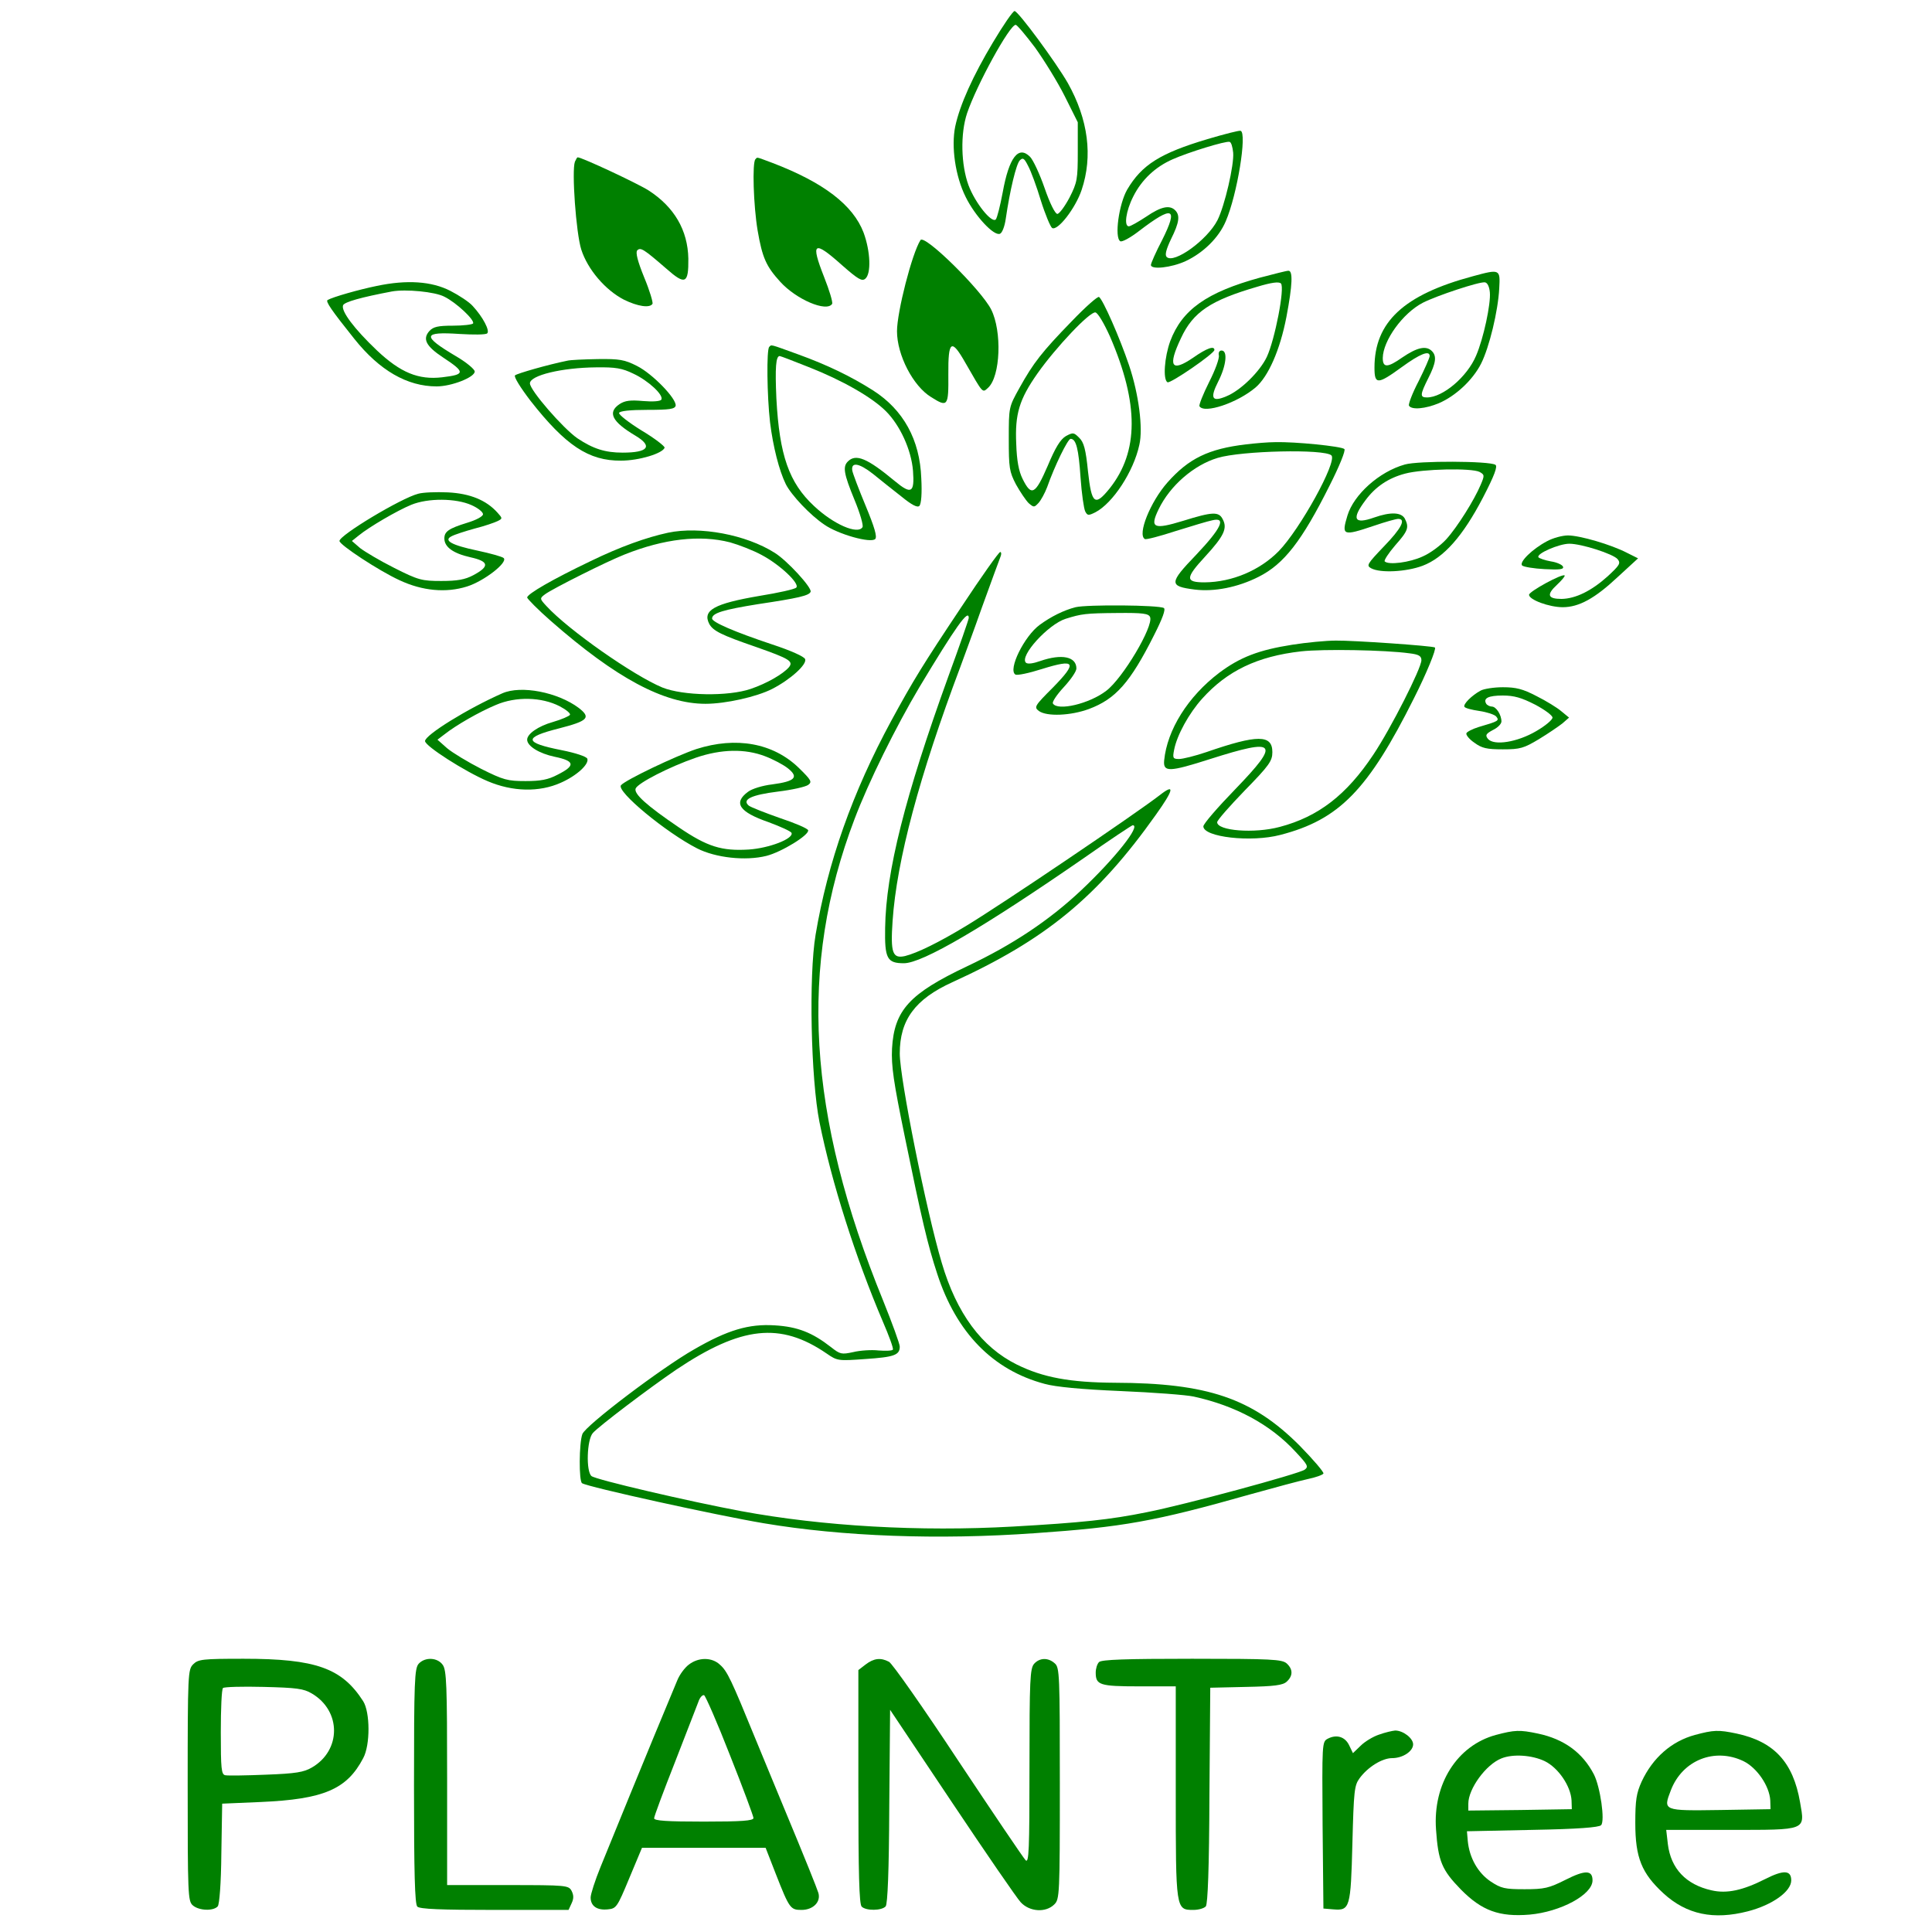  <svg version="1.0" xmlns="http://www.w3.org/2000/svg" width="700pt" height="700pt" viewBox="0 0 700 700" preserveAspectRatio="xMidYMid meet">
<g transform="translate(0,700) scale(0.1,-0.1)" fill="#000000" stroke="none">
<path fill="green" d="M3598 6847 c-73 -122 -120 -226 -137 -305 -15 -73 0 -180 38 -256 34
-69 102 -142 124 -133 8 3 17 26 21 54 15 103 38 199 51 212 11 11 16 8 30
-20 10 -18 31 -75 46 -125 16 -51 35 -96 41 -100 20 -12 85 72 107 138 41 122
24 255 -50 387 -43 75 -180 261 -193 261 -6 0 -41 -51 -78 -113z m152 -19 c33
-46 82 -125 108 -177 l47 -94 0 -107 c0 -99 -2 -111 -30 -166 -17 -32 -37 -59
-44 -59 -8 0 -27 38 -46 93 -18 52 -42 103 -53 114 -42 42 -76 -2 -99 -129 -9
-48 -20 -92 -25 -98 -15 -15 -75 60 -99 124 -27 74 -30 186 -5 261 35 103 154
320 176 320 5 0 36 -37 70 -82z"></path>
<path fill="green" d="M4375 6496 c-171 -51 -238 -93 -291 -183 -30 -52 -47 -174 -25 -187
6 -4 37 13 68 37 123 94 143 86 84 -32 -23 -44 -41 -85 -41 -91 0 -18 74 -10
126 14 64 30 120 85 145 144 42 97 78 321 54 328 -5 2 -59 -12 -120 -30z m93
-49 c4 -44 -31 -194 -57 -245 -37 -72 -158 -159 -184 -133 -7 7 -2 27 16 65
30 60 33 86 15 104 -20 20 -51 14 -105 -23 -29 -19 -57 -35 -63 -35 -18 0 -11
55 16 108 30 60 79 107 143 135 56 25 192 67 206 63 6 -1 11 -19 13 -39z"></path>
<path fill="green" d="M2083 6414 c-12 -32 4 -258 23 -318 23 -72 87 -147 155 -182 49 -24
93 -31 103 -15 3 4 -10 48 -30 96 -24 59 -32 91 -25 98 12 12 24 4 106 -67 68
-60 80 -54 79 37 -2 103 -51 187 -144 247 -41 26 -242 120 -257 120 -2 0 -6
-7 -10 -16z m147"></path>
<path fill="green" d="M2737 6423 c-12 -12 -7 -169 8 -258 17 -99 31 -130 82 -186 58 -64
168 -111 188 -80 3 6 -10 49 -29 97 -50 127 -38 135 65 43 58 -51 72 -59 84
-49 22 18 19 99 -6 167 -38 100 -145 182 -331 253 -62 23 -53 21 -61 13z m168
-93 c101 -49 149"></path>
<path fill="green" d="M3335 6130 c-31 -49 -85 -261 -85 -330 0 -86 58 -199 124 -239 60
-38 63 -33 62 82 -1 124 11 132 62 42 65 -113 61 -109 82 -90 45 41 51 205 11
284 -37 72 -242 274 -256 251z m121"></path>
<path fill="green" d="M4565 5994 c-193 -53 -282 -116 -325 -230 -21 -58 -27 -139 -10 -149
10 -6 170 104 170 117 0 16 -27 7 -77 -28 -79 -54 -93 -32 -44 71 44 95 108
137 276 186 53 16 79 19 86 12 15 -15 -22 -204 -51 -266 -25 -53 -95 -122
-147 -143 -52 -22 -60 -7 -29 54 29 57 35 112 12 112 -8 0 -12 -7 -10 -17 3
-10 -13 -54 -35 -97 -22 -44 -38 -84 -35 -88 17 -28 137 12 203 68 46 39 89
136 112 256 22 116 24 168 7 167 -7 0 -53 -12 -103 -25z"></path>
<path fill="green" d="M5336 5999 c-250 -67 -356 -166 -356 -331 0 -62 11 -62 99 2 66 48
101 62 101 40 0 -6 -18 -47 -40 -91 -23 -44 -38 -84 -35 -89 10 -16 60 -11
108 9 61 26 123 84 153 143 30 59 62 192 66 273 4 70 3 71 -96 44z m62 -58 c4
-41 -23 -168 -50 -230 -32 -76 -120 -151 -178 -151 -26 0 -25 10 5 70 28 55
31 80 13 98 -21 21 -54 13 -107 -23 -54 -38 -71 -38 -71 -2 1 63 72 162 145
200 51 26 205 77 225 74 9 -1 16 -15 18 -36z"></path>
<path fill="green" d="M1365 5964 c-64 -13 -159 -40 -178 -51 -8 -5 13 -36 97 -141 91 -114
191 -172 298 -172 54 0 138 33 138 54 0 8 -31 34 -69 56 -123 73 -120 89 14
80 50 -3 94 -3 100 2 11 9 -15 59 -52 99 -13 15 -50 39 -81 55 -68 35 -158 41
-267 18z m245 -39 c43 -21 111 -85 104 -97 -3 -4 -36 -8 -73 -8 -54 0 -71 -4
-85 -19 -26 -29 -13 -55 49 -96 82 -54 81 -62 -3 -72 -86 -10 -151 17 -236 97
-83 79 -131 143 -123 164 5 12 66 29 177 50 50 9 156 -1 190 -19z"></path>
<path fill="green" d="M3884 5837 c-109 -112 -140 -152 -190 -242 -39 -70 -39 -70 -39 -185
0 -105 2 -119 26 -165 15 -27 36 -58 46 -68 19 -16 20 -16 36 1 9 10 23 36 31
57 27 77 75 175 85 175 20 0 29 -36 36 -140 4 -58 12 -113 17 -123 8 -15 11
-16 37 -3 63 33 138 147 159 244 14 60 -2 184 -37 288 -34 101 -95 239 -109
248 -5 3 -49 -36 -98 -87z m138 -57 c105 -243 104 -416 -1 -549 -54 -67 -66
-58 -79 61 -8 80 -15 106 -32 122 -19 19 -22 20 -48 6 -20 -12 -38 -41 -66
-108 -45 -104 -59 -112 -91 -47 -14 28 -21 66 -23 127 -5 108 11 161 77 255
67 95 190 225 210 221 9 -2 31 -39 53 -88z"></path>
<path fill="green" d="M2787 5743 c-10 -10 -8 -177 3 -273 11 -89 33 -175 57 -224 20 -40
89 -113 140 -147 50 -35 168 -68 184 -52 8 8 -3 44 -34 119 -25 60 -47 118
-49 129 -5 32 24 28 75 -12 26 -21 72 -58 103 -82 38 -31 58 -41 65 -34 7 7
10 46 7 100 -5 140 -65 248 -174 318 -80 51 -167 93 -272 131 -105 38 -96 36
-105 27z m143 -73 c122 -48 229 -109 280 -160 51 -51 92 -140 98 -216 6 -80
-6 -87 -66 -37 -100 83 -141 100 -170 71 -19 -19 -15 -44 24 -139 20 -48 33
-93 29 -99 -17 -28 -105 10 -176 77 -90 84 -125 183 -136 389 -5 112 -2 154
12 154 3 0 50 -18 105 -40z"></path>
<path fill="green" d="M2055 5693 c-69 -14 -181 -46 -189 -53 -5 -5 20 -45 56 -92 127 -162
211 -218 328 -217 65 0 151 26 158 47 1 5 -36 34 -83 62 -47 29 -84 58 -82 64
3 7 40 11 103 11 80 0 99 3 102 15 4 25 -84 116 -140 144 -45 23 -64 26 -142
25 -50 -1 -100 -3 -111 -6z m240 -47 c54 -25 111 -78 101 -94 -3 -6 -31 -8
-66 -5 -45 4 -65 2 -85 -11 -45 -30 -28 -64 58 -115 63 -38 46 -61 -47 -61
-64 0 -107 14 -164 52 -52 36 -172 174 -172 199 0 29 116 57 240 58 70 1 94
-3 135 -23z"></path>
<path fill="green" d="M4515 5390 c-136 -16 -208 -51 -285 -138 -62 -70 -110 -189 -82 -205
4 -3 54 10 112 29 58 18 117 36 133 39 51 12 32 -29 -59 -125 -99 -103 -99
-114 -6 -126 71 -9 157 8 232 46 92 46 157 130 257 330 36 71 59 128 54 133
-10 10 -180 27 -251 25 -25 0 -72 -4 -105 -8z m309 -40 c22 -22 -114 -268
-191 -347 -69 -70 -169 -112 -268 -113 -71 0 -71 15 1 93 69 75 82 103 64 136
-14 28 -37 27 -143 -6 -108 -33 -122 -26 -89 42 41 85 127 160 214 186 86 26
387 33 412 9z"></path>
<path fill="green" d="M5090 5317 c-93 -26 -185 -109 -208 -185 -22 -73 -17 -75 96 -37 41
14 80 25 88 25 29 0 12 -34 -52 -100 -61 -64 -64 -69 -46 -79 33 -18 127 -13
186 9 77 29 146 107 219 247 42 81 54 114 45 119 -22 14 -280 15 -328 1z m271
-27 c18 -10 18 -13 4 -46 -23 -55 -85 -154 -125 -198 -19 -21 -57 -50 -85 -62
-47 -22 -124 -32 -138 -18 -3 4 14 30 38 58 47 53 51 65 35 97 -13 23 -51 25
-111 4 -73 -26 -83 -6 -32 62 36 49 83 81 144 97 63 17 241 21 270 6z"></path>
<path fill="green" d="M1515 5211 c-62 -16 -285 -150 -285 -171 0 -14 143 -108 217 -142 83
-39 169 -47 245 -23 61 19 149 87 133 103 -5 5 -48 17 -95 27 -95 20 -124 37
-94 52 11 6 48 18 84 28 36 9 73 22 83 27 18 9 18 10 0 30 -41 46 -100 70
-180 74 -43 2 -91 0 -108 -5z m193 -41 c23 -10 42 -25 42 -33 0 -8 -24 -21
-57 -31 -68 -21 -83 -32 -83 -57 0 -31 32 -54 94 -68 68 -15 71 -33 11 -65
-30 -16 -58 -21 -116 -21 -70 0 -83 3 -170 47 -52 26 -107 59 -124 72 l-30 26
25 20 c38 31 139 90 190 111 61 25 162 24 218 -1z"></path>
<path fill="green" d="M2421 5070 c-79 -17 -174 -51 -281 -103 -136 -65 -230 -119 -230
-132 1 -5 39 -44 86 -85 236 -207 410 -300 560 -300 73 0 185 25 242 54 66 34
127 89 119 108 -3 9 -52 31 -119 53 -138 46 -218 81 -218 94 0 20 42 32 166
52 147 22 186 31 191 45 5 15 -85 113 -130 141 -104 66 -271 97 -386 73z m224
-35 c32 -9 84 -29 115 -46 66 -35 139 -104 125 -118 -6 -6 -65 -19 -133 -30
-164 -28 -208 -52 -182 -102 14 -25 44 -40 169 -83 122 -43 137 -52 119 -74
-21 -24 -79 -58 -138 -78 -82 -28 -245 -25 -320 5 -104 43 -340 208 -420 295
-25 27 -25 28 -5 43 27 20 224 119 288 144 143 57 273 72 382 44z"></path>
<path fill="green" d="M5605 5039 c-53 -28 -102 -76 -90 -88 6 -5 42 -11 81 -13 55 -3 71
-1 67 9 -3 7 -23 16 -44 19 -22 4 -42 11 -45 15 -8 13 75 49 112 49 44 0 159
-37 175 -56 12 -15 7 -22 -36 -62 -59 -53 -116 -81 -167 -82 -50 0 -56 15 -17
51 17 16 30 31 28 34 -8 8 -129 -58 -129 -70 0 -18 73 -45 122 -45 59 0 117
32 200 110 l73 67 -40 20 c-58 30 -171 63 -214 63 -20 0 -54 -9 -76 -21z"></path>
<path fill="green" d="M3484 4802 c-142 -213 -175 -267 -254 -412 -142 -262 -231 -515 -275
-777 -25 -149 -17 -522 14 -678 44 -219 131 -492 230 -724 22 -51 39 -97 36
-101 -2 -4 -26 -5 -52 -3 -26 3 -68 0 -92 -6 -42 -9 -47 -8 -80 18 -68 53
-121 74 -204 79 -94 6 -171 -17 -292 -87 -118 -67 -394 -276 -405 -307 -12
-32 -13 -171 -1 -178 22 -14 486 -116 658 -145 285 -48 633 -61 983 -36 317
22 432 42 781 141 86 24 179 49 207 55 29 6 54 15 57 20 3 4 -36 50 -87 102
-171 171 -334 226 -668 227 -163 1 -261 19 -356 66 -127 63 -218 185 -272 369
-56 188 -152 668 -152 758 0 122 56 197 190 258 338 154 526 308 738 607 65
91 70 115 14 71 -88 -68 -571 -395 -702 -474 -99 -60 -177 -98 -221 -109 -45
-10 -53 11 -45 127 15 220 97 526 246 922 10 28 46 124 78 215 33 91 63 173
67 183 4 9 3 17 -1 17 -5 0 -68 -89 -140 -198z m26 -41 c0 -5 -33 -100 -74
-212 -157 -434 -226 -708 -229 -911 -2 -111 7 -128 68 -128 67 0 289 130 652
381 94 66 174 119 177 119 31 0 -64 -120 -187 -236 -116 -109 -248 -197 -413
-275 -209 -99 -264 -159 -272 -298 -3 -63 5 -119 47 -323 60 -293 82 -388 117
-494 69 -212 201 -348 389 -398 39 -11 134 -20 275 -26 118 -5 238 -14 265
-20 151 -33 278 -101 369 -200 44 -47 48 -54 33 -65 -21 -15 -434 -127 -572
-154 -132 -27 -238 -38 -485 -52 -337 -19 -689 1 -985 56 -188 35 -527 114
-542 127 -20 17 -17 131 5 156 21 24 203 162 303 230 235 157 376 173 544 58
39 -27 42 -27 140 -20 104 7 125 14 125 45 0 10 -27 84 -60 166 -275 674 -307
1212 -104 1745 51 135 150 335 235 478 131 218 179 286 179 251z"></path>
<path fill="green" d="M3897 4800 c-43 -11 -89 -34 -130 -64 -56 -41 -116 -163 -88 -180 6
-4 49 5 96 20 122 38 130 25 40 -67 -67 -67 -69 -71 -51 -85 29 -21 116 -17
181 7 97 36 150 96 236 267 31 61 43 94 36 99 -18 11 -278 13 -320 3z m270
-36 c13 -33 -99 -222 -159 -267 -61 -47 -176 -74 -193 -46 -4 5 14 32 39 59
25 27 46 57 46 68 0 43 -53 54 -131 27 -25 -9 -46 -12 -52 -6 -24 24 81 139
144 159 58 18 71 20 187 21 93 1 114 -2 119 -15z"></path>
<path fill="green" d="M4682 4664 c-121 -19 -189 -45 -265 -102 -113 -86 -188 -206 -199
-317 -4 -43 17 -43 167 5 242 77 255 61 91 -109 -64 -66 -116 -126 -116 -135
0 -39 173 -59 279 -31 213 55 318 163 484 495 45 89 82 179 76 184 -8 6 -298
26 -359 25 -36 0 -107 -7 -158 -15z m424 -31 c35 -4 44 -10 44 -25 0 -29 -111
-248 -174 -342 -97 -146 -199 -225 -339 -262 -93 -25 -227 -14 -227 17 0 7 45
58 100 115 89 91 100 107 100 139 0 64 -54 64 -239 0 -41 -14 -86 -25 -99 -25
-22 0 -24 3 -18 33 10 53 54 133 102 186 90 100 199 153 358 171 80 9 306 5
392 -7z"></path>
<path fill="green" d="M5365 4498 c-32 -17 -65 -50 -59 -59 3 -5 27 -11 54 -15 27 -4 55
-13 61 -20 12 -15 9 -17 -63 -38 -23 -7 -44 -18 -45 -23 -2 -6 11 -22 29 -34
27 -20 45 -24 103 -24 63 0 76 4 131 37 33 20 71 46 85 57 l24 21 -28 23 c-15
13 -56 38 -90 55 -50 26 -74 32 -122 32 -33 0 -69 -6 -80 -12z m197 -51 c34
-18 63 -39 63 -47 0 -8 -26 -30 -59 -49 -68 -40 -153 -54 -175 -28 -10 13 -8
18 18 32 17 8 31 22 31 31 0 24 -19 54 -35 54 -7 0 -17 5 -20 10 -12 20 7 30
60 30 41 0 68 -8 117 -33z"></path>
<path fill="green" d="M1820 4488 c-125 -55 -280 -151 -280 -173 0 -18 144 -110 226 -145
91 -39 188 -41 266 -6 57 25 103 67 96 87 -3 8 -43 21 -93 31 -137 27 -140 46
-9 79 105 27 116 39 71 74 -76 57 -209 83 -277 53z m208 -47 c23 -12 40 -26
37 -31 -3 -5 -31 -17 -62 -26 -53 -15 -93 -43 -93 -64 0 -23 43 -50 100 -62
73 -15 76 -32 10 -65 -34 -18 -61 -23 -116 -23 -65 0 -80 4 -160 44 -49 25
-105 59 -124 75 l-35 31 25 19 c43 34 127 82 187 107 72 31 165 29 231 -5z"></path>
<path fill="green" d="M2523 4286 c-75 -25 -257 -112 -273 -131 -18 -22 164 -172 276 -229
67 -34 175 -46 251 -27 55 14 156 76 151 93 -3 7 -48 26 -102 44 -54 19 -105
39 -113 45 -26 22 9 39 106 51 50 6 99 17 109 24 15 11 12 17 -34 62 -93 90
-227 114 -371 68z m249 -26 c29 -11 67 -31 83 -44 40 -32 26 -47 -57 -58 -35
-4 -74 -16 -88 -27 -54 -40 -32 -73 75 -110 43 -16 81 -33 83 -39 7 -21 -81
-55 -155 -60 -98 -6 -150 10 -253 80 -118 80 -164 122 -157 141 8 20 123 79
219 112 91 31 177 33 250 5z"></path>
<path fill="green" d="M700 970 c-19 -19 -20 -33 -20 -438 0 -393 1 -420 18 -435 22 -20 75
-22 91 -4 6 8 12 81 13 193 l3 179 140 6 c228 10 312 46 371 159 26 48 25 166
0 206 -77 120 -171 154 -433 154 -150 0 -165 -2 -183 -20z m430 -106 c107 -63
107 -206 0 -268 -29 -17 -58 -22 -166 -26 -72 -3 -139 -4 -148 -2 -14 3 -16
23 -16 156 0 84 3 156 8 160 4 4 70 6 147 4 119 -3 145 -6 175 -24z"></path>
<path fill="green" d="M1517 972 c-15 -17 -17 -62 -17 -443 0 -317 3 -428 12 -437 9 -9 85
-12 280 -12 l268 0 11 24 c8 17 8 29 0 45 -11 20 -18 21 -231 21 l-220 0 0
388 c0 335 -2 391 -16 410 -19 27 -64 29 -87 4z"></path>
<path fill="green" d="M2496 969 c-15 -11 -34 -37 -42 -57 -9 -21 -47 -113 -86 -207 -65
-158 -100 -243 -192 -469 -20 -49 -36 -99 -36 -111 0 -31 23 -47 62 -43 31 3
34 7 78 113 l46 110 224 0 224 0 37 -95 c49 -125 53 -130 93 -130 42 0 71 29
61 62 -7 21 -38 100 -135 333 -21 50 -63 153 -95 230 -85 208 -100 240 -126
263 -29 28 -78 28 -113 1z m149 -329 c47 -118 85 -221 85 -227 0 -10 -43 -13
-180 -13 -133 0 -180 3 -180 12 0 7 34 98 75 202 41 105 79 204 85 219 5 16
15 27 21 25 5 -2 48 -100 94 -218z"></path>
<path fill="green" d="M3136 969 l-26 -20 0 -423 c0 -315 3 -425 12 -434 16 -16 73 -15 87
1 7 9 12 126 13 363 l3 349 224 -335 c123 -184 235 -347 249 -362 32 -35 91
-39 122 -8 19 19 20 33 20 438 0 393 -1 420 -18 435 -24 22 -55 21 -75 -1 -15
-17 -17 -57 -17 -372 0 -304 -2 -352 -14 -340 -8 8 -118 171 -245 362 -126
191 -239 352 -250 357 -30 16 -55 13 -85 -10z"></path>
<path fill="green" d="M3982 978 c-7 -7 -12 -24 -12 -38 0 -45 14 -50 157 -50 l133 0 0
-383 c0 -427 0 -427 64 -427 19 0 39 6 45 13 7 10 12 136 13 403 l3 389 130 3
c102 2 133 6 147 19 23 21 23 45 0 66 -17 15 -55 17 -343 17 -240 0 -328 -3
-337 -12z"></path>
<path fill="green" d="M4996 715 c-21 -7 -51 -25 -66 -40 l-28 -27 -14 29 c-15 31 -46 40
-78 23 -20 -11 -20 -17 -18 -313 l3 -302 36 -3 c60 -5 63 5 69 239 5 191 7
210 26 236 30 41 82 73 118 73 39 0 76 25 76 50 0 22 -36 50 -65 50 -11 -1
-37 -7 -59 -15z"></path>
<path fill="green" d="M5420 714 c-140 -38 -229 -177 -217 -343 8 -115 21 -146 90 -217 76
-77 139 -100 249 -91 112 10 228 72 228 124 0 38 -27 38 -98 2 -60 -30 -76
-34 -148 -34 -72 0 -85 3 -123 28 -46 31 -77 85 -83 147 l-3 35 237 5 c166 3
241 9 249 17 15 15 -3 139 -26 184 -41 79 -108 128 -203 148 -66 14 -84 13
-152 -5z m177 -95 c49 -24 94 -90 97 -142 l1 -32 -187 -3 -188 -2 0 25 c0 54
64 142 120 164 42 17 111 12 157 -10z"></path>
<path fill="green" d="M6141 714 c-85 -23 -153 -83 -193 -169 -19 -42 -23 -67 -23 -150 0
-126 23 -182 102 -255 84 -77 182 -97 306 -65 89 23 157 72 157 112 0 37 -27
39 -94 5 -81 -41 -139 -54 -195 -41 -93 21 -147 79 -158 167 l-6 52 230 0
c281 0 273 -3 255 100 -25 145 -94 220 -230 249 -66 14 -84 13 -151 -5z m176
-95 c49 -24 94 -90 97 -142 l1 -32 -183 -3 c-207 -3 -207 -3 -178 72 42 109
159 155 263 105z"></path>
</g>
</svg>